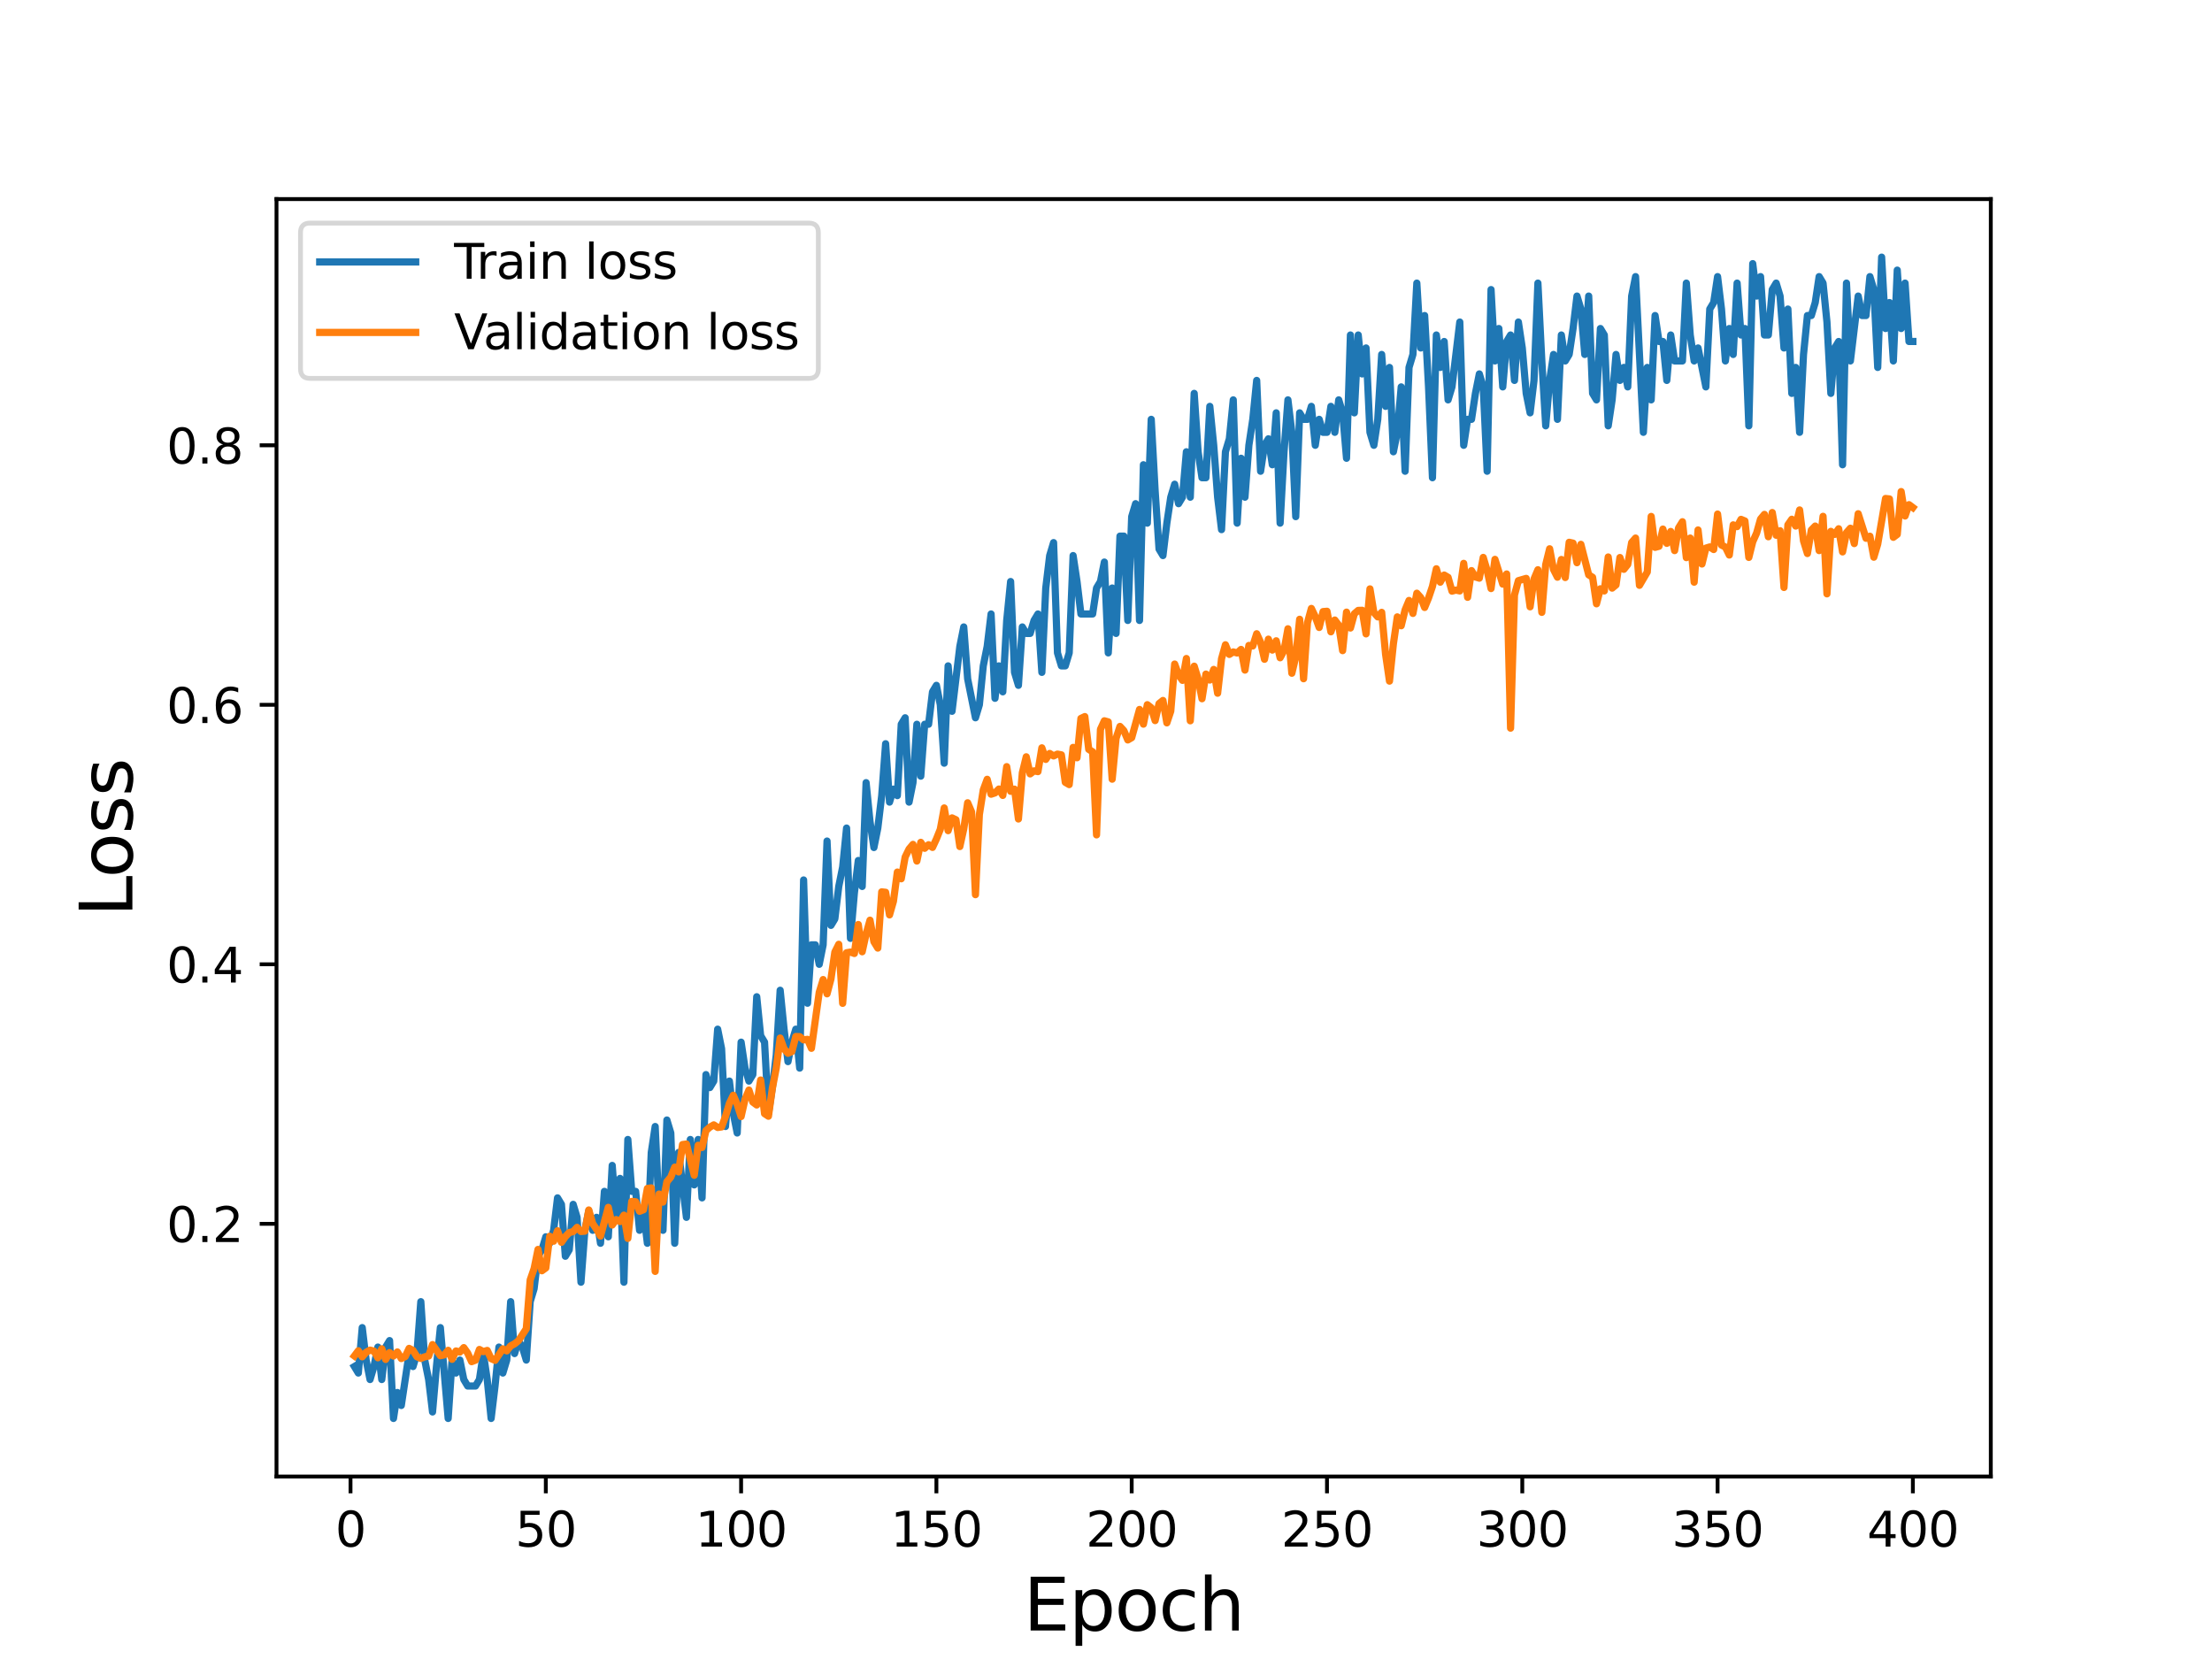 <?xml version="1.0" encoding="utf-8" standalone="no"?>
<!DOCTYPE svg PUBLIC "-//W3C//DTD SVG 1.1//EN"
  "http://www.w3.org/Graphics/SVG/1.1/DTD/svg11.dtd">
<svg height="345.6pt" version="1.1" viewBox="0 0 460.8 345.6" width="460.8pt" xmlns="http://www.w3.org/2000/svg" xmlns:xlink="http://www.w3.org/1999/xlink">
 <defs>
  <style type="text/css">*{stroke-linecap:butt;stroke-linejoin:round;}</style>
 </defs>
 <g id="figure_1">
  <g id="patch_1">
   <path d="M 0 345.6 
L 460.8 345.6 
L 460.8 0 
L 0 0 
z
" style="fill:#ffffff;"/>
  </g>
  <g id="axes_1">
   <g id="patch_2">
    <path d="M 57.6 307.584 
L 414.72 307.584 
L 414.72 41.472 
L 57.6 41.472 
z
" style="fill:#ffffff;"/>
   </g>
   <g id="matplotlib.axis_1">
    <g id="xtick_1">
     <g id="line2d_1">
      <defs>
       <path d="M 0 0 
L 0 3.5 
" id="mafe947c516" style="stroke:#000000;stroke-width:0.8;"/>
      </defs>
      <g>
       <use style="stroke:#000000;stroke-width:0.8;" x="73.019" xlink:href="#mafe947c516" y="307.584"/>
      </g>
     </g>
     <g id="text_1">
      <!-- 0 -->
      <g transform="translate(69.838 322.182)scale(0.1 -0.1)">
       <defs>
        <path d="M 2034 4250 
Q 1547 4250 1301 3770 
Q 1056 3291 1056 2328 
Q 1056 1369 1301 889 
Q 1547 409 2034 409 
Q 2525 409 2770 889 
Q 3016 1369 3016 2328 
Q 3016 3291 2770 3770 
Q 2525 4250 2034 4250 
z
M 2034 4750 
Q 2819 4750 3233 4129 
Q 3647 3509 3647 2328 
Q 3647 1150 3233 529 
Q 2819 -91 2034 -91 
Q 1250 -91 836 529 
Q 422 1150 422 2328 
Q 422 3509 836 4129 
Q 1250 4750 2034 4750 
z
" id="DejaVuSans-30" transform="scale(0.016)"/>
       </defs>
       <use xlink:href="#DejaVuSans-30"/>
      </g>
     </g>
    </g>
    <g id="xtick_2">
     <g id="line2d_2">
      <g>
       <use style="stroke:#000000;stroke-width:0.8;" x="113.703" xlink:href="#mafe947c516" y="307.584"/>
      </g>
     </g>
     <g id="text_2">
      <!-- 50 -->
      <g transform="translate(107.34 322.182)scale(0.1 -0.1)">
       <defs>
        <path d="M 691 4666 
L 3169 4666 
L 3169 4134 
L 1269 4134 
L 1269 2991 
Q 1406 3038 1543 3061 
Q 1681 3084 1819 3084 
Q 2600 3084 3056 2656 
Q 3513 2228 3513 1497 
Q 3513 744 3044 326 
Q 2575 -91 1722 -91 
Q 1428 -91 1123 -41 
Q 819 9 494 109 
L 494 744 
Q 775 591 1075 516 
Q 1375 441 1709 441 
Q 2250 441 2565 725 
Q 2881 1009 2881 1497 
Q 2881 1984 2565 2268 
Q 2250 2553 1709 2553 
Q 1456 2553 1204 2497 
Q 953 2441 691 2322 
L 691 4666 
z
" id="DejaVuSans-35" transform="scale(0.016)"/>
       </defs>
       <use xlink:href="#DejaVuSans-35"/>
       <use x="63.623" xlink:href="#DejaVuSans-30"/>
      </g>
     </g>
    </g>
    <g id="xtick_3">
     <g id="line2d_3">
      <g>
       <use style="stroke:#000000;stroke-width:0.8;" x="154.386" xlink:href="#mafe947c516" y="307.584"/>
      </g>
     </g>
     <g id="text_3">
      <!-- 100 -->
      <g transform="translate(144.842 322.182)scale(0.1 -0.1)">
       <defs>
        <path d="M 794 531 
L 1825 531 
L 1825 4091 
L 703 3866 
L 703 4441 
L 1819 4666 
L 2450 4666 
L 2450 531 
L 3481 531 
L 3481 0 
L 794 0 
L 794 531 
z
" id="DejaVuSans-31" transform="scale(0.016)"/>
       </defs>
       <use xlink:href="#DejaVuSans-31"/>
       <use x="63.623" xlink:href="#DejaVuSans-30"/>
       <use x="127.246" xlink:href="#DejaVuSans-30"/>
      </g>
     </g>
    </g>
    <g id="xtick_4">
     <g id="line2d_4">
      <g>
       <use style="stroke:#000000;stroke-width:0.8;" x="195.07" xlink:href="#mafe947c516" y="307.584"/>
      </g>
     </g>
     <g id="text_4">
      <!-- 150 -->
      <g transform="translate(185.526 322.182)scale(0.1 -0.1)">
       <use xlink:href="#DejaVuSans-31"/>
       <use x="63.623" xlink:href="#DejaVuSans-35"/>
       <use x="127.246" xlink:href="#DejaVuSans-30"/>
      </g>
     </g>
    </g>
    <g id="xtick_5">
     <g id="line2d_5">
      <g>
       <use style="stroke:#000000;stroke-width:0.8;" x="235.753" xlink:href="#mafe947c516" y="307.584"/>
      </g>
     </g>
     <g id="text_5">
      <!-- 200 -->
      <g transform="translate(226.209 322.182)scale(0.1 -0.1)">
       <defs>
        <path d="M 1228 531 
L 3431 531 
L 3431 0 
L 469 0 
L 469 531 
Q 828 903 1448 1529 
Q 2069 2156 2228 2338 
Q 2531 2678 2651 2914 
Q 2772 3150 2772 3378 
Q 2772 3750 2511 3984 
Q 2250 4219 1831 4219 
Q 1534 4219 1204 4116 
Q 875 4013 500 3803 
L 500 4441 
Q 881 4594 1212 4672 
Q 1544 4750 1819 4750 
Q 2544 4750 2975 4387 
Q 3406 4025 3406 3419 
Q 3406 3131 3298 2873 
Q 3191 2616 2906 2266 
Q 2828 2175 2409 1742 
Q 1991 1309 1228 531 
z
" id="DejaVuSans-32" transform="scale(0.016)"/>
       </defs>
       <use xlink:href="#DejaVuSans-32"/>
       <use x="63.623" xlink:href="#DejaVuSans-30"/>
       <use x="127.246" xlink:href="#DejaVuSans-30"/>
      </g>
     </g>
    </g>
    <g id="xtick_6">
     <g id="line2d_6">
      <g>
       <use style="stroke:#000000;stroke-width:0.8;" x="276.437" xlink:href="#mafe947c516" y="307.584"/>
      </g>
     </g>
     <g id="text_6">
      <!-- 250 -->
      <g transform="translate(266.893 322.182)scale(0.1 -0.1)">
       <use xlink:href="#DejaVuSans-32"/>
       <use x="63.623" xlink:href="#DejaVuSans-35"/>
       <use x="127.246" xlink:href="#DejaVuSans-30"/>
      </g>
     </g>
    </g>
    <g id="xtick_7">
     <g id="line2d_7">
      <g>
       <use style="stroke:#000000;stroke-width:0.8;" x="317.12" xlink:href="#mafe947c516" y="307.584"/>
      </g>
     </g>
     <g id="text_7">
      <!-- 300 -->
      <g transform="translate(307.576 322.182)scale(0.1 -0.1)">
       <defs>
        <path d="M 2597 2516 
Q 3050 2419 3304 2112 
Q 3559 1806 3559 1356 
Q 3559 666 3084 287 
Q 2609 -91 1734 -91 
Q 1441 -91 1130 -33 
Q 819 25 488 141 
L 488 750 
Q 750 597 1062 519 
Q 1375 441 1716 441 
Q 2309 441 2620 675 
Q 2931 909 2931 1356 
Q 2931 1769 2642 2001 
Q 2353 2234 1838 2234 
L 1294 2234 
L 1294 2753 
L 1863 2753 
Q 2328 2753 2575 2939 
Q 2822 3125 2822 3475 
Q 2822 3834 2567 4026 
Q 2313 4219 1838 4219 
Q 1578 4219 1281 4162 
Q 984 4106 628 3988 
L 628 4550 
Q 988 4650 1302 4700 
Q 1616 4750 1894 4750 
Q 2613 4750 3031 4423 
Q 3450 4097 3450 3541 
Q 3450 3153 3228 2886 
Q 3006 2619 2597 2516 
z
" id="DejaVuSans-33" transform="scale(0.016)"/>
       </defs>
       <use xlink:href="#DejaVuSans-33"/>
       <use x="63.623" xlink:href="#DejaVuSans-30"/>
       <use x="127.246" xlink:href="#DejaVuSans-30"/>
      </g>
     </g>
    </g>
    <g id="xtick_8">
     <g id="line2d_8">
      <g>
       <use style="stroke:#000000;stroke-width:0.8;" x="357.804" xlink:href="#mafe947c516" y="307.584"/>
      </g>
     </g>
     <g id="text_8">
      <!-- 350 -->
      <g transform="translate(348.26 322.182)scale(0.1 -0.1)">
       <use xlink:href="#DejaVuSans-33"/>
       <use x="63.623" xlink:href="#DejaVuSans-35"/>
       <use x="127.246" xlink:href="#DejaVuSans-30"/>
      </g>
     </g>
    </g>
    <g id="xtick_9">
     <g id="line2d_9">
      <g>
       <use style="stroke:#000000;stroke-width:0.8;" x="398.487" xlink:href="#mafe947c516" y="307.584"/>
      </g>
     </g>
     <g id="text_9">
      <!-- 400 -->
      <g transform="translate(388.944 322.182)scale(0.1 -0.1)">
       <defs>
        <path d="M 2419 4116 
L 825 1625 
L 2419 1625 
L 2419 4116 
z
M 2253 4666 
L 3047 4666 
L 3047 1625 
L 3713 1625 
L 3713 1100 
L 3047 1100 
L 3047 0 
L 2419 0 
L 2419 1100 
L 313 1100 
L 313 1709 
L 2253 4666 
z
" id="DejaVuSans-34" transform="scale(0.016)"/>
       </defs>
       <use xlink:href="#DejaVuSans-34"/>
       <use x="63.623" xlink:href="#DejaVuSans-30"/>
       <use x="127.246" xlink:href="#DejaVuSans-30"/>
      </g>
     </g>
    </g>
    <g id="text_10">
     <!-- Epoch -->
     <g transform="translate(213.194 339.66)scale(0.15 -0.15)">
      <defs>
       <path d="M 628 4666 
L 3578 4666 
L 3578 4134 
L 1259 4134 
L 1259 2753 
L 3481 2753 
L 3481 2222 
L 1259 2222 
L 1259 531 
L 3634 531 
L 3634 0 
L 628 0 
L 628 4666 
z
" id="DejaVuSans-45" transform="scale(0.016)"/>
       <path d="M 1159 525 
L 1159 -1331 
L 581 -1331 
L 581 3500 
L 1159 3500 
L 1159 2969 
Q 1341 3281 1617 3432 
Q 1894 3584 2278 3584 
Q 2916 3584 3314 3078 
Q 3713 2572 3713 1747 
Q 3713 922 3314 415 
Q 2916 -91 2278 -91 
Q 1894 -91 1617 61 
Q 1341 213 1159 525 
z
M 3116 1747 
Q 3116 2381 2855 2742 
Q 2594 3103 2138 3103 
Q 1681 3103 1420 2742 
Q 1159 2381 1159 1747 
Q 1159 1113 1420 752 
Q 1681 391 2138 391 
Q 2594 391 2855 752 
Q 3116 1113 3116 1747 
z
" id="DejaVuSans-70" transform="scale(0.016)"/>
       <path d="M 1959 3097 
Q 1497 3097 1228 2736 
Q 959 2375 959 1747 
Q 959 1119 1226 758 
Q 1494 397 1959 397 
Q 2419 397 2687 759 
Q 2956 1122 2956 1747 
Q 2956 2369 2687 2733 
Q 2419 3097 1959 3097 
z
M 1959 3584 
Q 2709 3584 3137 3096 
Q 3566 2609 3566 1747 
Q 3566 888 3137 398 
Q 2709 -91 1959 -91 
Q 1206 -91 779 398 
Q 353 888 353 1747 
Q 353 2609 779 3096 
Q 1206 3584 1959 3584 
z
" id="DejaVuSans-6f" transform="scale(0.016)"/>
       <path d="M 3122 3366 
L 3122 2828 
Q 2878 2963 2633 3030 
Q 2388 3097 2138 3097 
Q 1578 3097 1268 2742 
Q 959 2388 959 1747 
Q 959 1106 1268 751 
Q 1578 397 2138 397 
Q 2388 397 2633 464 
Q 2878 531 3122 666 
L 3122 134 
Q 2881 22 2623 -34 
Q 2366 -91 2075 -91 
Q 1284 -91 818 406 
Q 353 903 353 1747 
Q 353 2603 823 3093 
Q 1294 3584 2113 3584 
Q 2378 3584 2631 3529 
Q 2884 3475 3122 3366 
z
" id="DejaVuSans-63" transform="scale(0.016)"/>
       <path d="M 3513 2113 
L 3513 0 
L 2938 0 
L 2938 2094 
Q 2938 2591 2744 2837 
Q 2550 3084 2163 3084 
Q 1697 3084 1428 2787 
Q 1159 2491 1159 1978 
L 1159 0 
L 581 0 
L 581 4863 
L 1159 4863 
L 1159 2956 
Q 1366 3272 1645 3428 
Q 1925 3584 2291 3584 
Q 2894 3584 3203 3211 
Q 3513 2838 3513 2113 
z
" id="DejaVuSans-68" transform="scale(0.016)"/>
      </defs>
      <use xlink:href="#DejaVuSans-45"/>
      <use x="63.184" xlink:href="#DejaVuSans-70"/>
      <use x="126.66" xlink:href="#DejaVuSans-6f"/>
      <use x="187.842" xlink:href="#DejaVuSans-63"/>
      <use x="242.822" xlink:href="#DejaVuSans-68"/>
     </g>
    </g>
   </g>
   <g id="matplotlib.axis_2">
    <g id="ytick_1">
     <g id="line2d_10">
      <defs>
       <path d="M 0 0 
L -3.5 0 
" id="mdd1dc22465" style="stroke:#000000;stroke-width:0.8;"/>
      </defs>
      <g>
       <use style="stroke:#000000;stroke-width:0.8;" x="57.6" xlink:href="#mdd1dc22465" y="254.943"/>
      </g>
     </g>
     <g id="text_11">
      <!-- 0.2 -->
      <g transform="translate(34.697 258.742)scale(0.1 -0.1)">
       <defs>
        <path d="M 684 794 
L 1344 794 
L 1344 0 
L 684 0 
L 684 794 
z
" id="DejaVuSans-2e" transform="scale(0.016)"/>
       </defs>
       <use xlink:href="#DejaVuSans-30"/>
       <use x="63.623" xlink:href="#DejaVuSans-2e"/>
       <use x="95.41" xlink:href="#DejaVuSans-32"/>
      </g>
     </g>
    </g>
    <g id="ytick_2">
     <g id="line2d_11">
      <g>
       <use style="stroke:#000000;stroke-width:0.8;" x="57.6" xlink:href="#mdd1dc22465" y="200.882"/>
      </g>
     </g>
     <g id="text_12">
      <!-- 0.4 -->
      <g transform="translate(34.697 204.682)scale(0.1 -0.1)">
       <use xlink:href="#DejaVuSans-30"/>
       <use x="63.623" xlink:href="#DejaVuSans-2e"/>
       <use x="95.41" xlink:href="#DejaVuSans-34"/>
      </g>
     </g>
    </g>
    <g id="ytick_3">
     <g id="line2d_12">
      <g>
       <use style="stroke:#000000;stroke-width:0.8;" x="57.6" xlink:href="#mdd1dc22465" y="146.822"/>
      </g>
     </g>
     <g id="text_13">
      <!-- 0.6 -->
      <g transform="translate(34.697 150.621)scale(0.1 -0.1)">
       <defs>
        <path d="M 2113 2584 
Q 1688 2584 1439 2293 
Q 1191 2003 1191 1497 
Q 1191 994 1439 701 
Q 1688 409 2113 409 
Q 2538 409 2786 701 
Q 3034 994 3034 1497 
Q 3034 2003 2786 2293 
Q 2538 2584 2113 2584 
z
M 3366 4563 
L 3366 3988 
Q 3128 4100 2886 4159 
Q 2644 4219 2406 4219 
Q 1781 4219 1451 3797 
Q 1122 3375 1075 2522 
Q 1259 2794 1537 2939 
Q 1816 3084 2150 3084 
Q 2853 3084 3261 2657 
Q 3669 2231 3669 1497 
Q 3669 778 3244 343 
Q 2819 -91 2113 -91 
Q 1303 -91 875 529 
Q 447 1150 447 2328 
Q 447 3434 972 4092 
Q 1497 4750 2381 4750 
Q 2619 4750 2861 4703 
Q 3103 4656 3366 4563 
z
" id="DejaVuSans-36" transform="scale(0.016)"/>
       </defs>
       <use xlink:href="#DejaVuSans-30"/>
       <use x="63.623" xlink:href="#DejaVuSans-2e"/>
       <use x="95.41" xlink:href="#DejaVuSans-36"/>
      </g>
     </g>
    </g>
    <g id="ytick_4">
     <g id="line2d_13">
      <g>
       <use style="stroke:#000000;stroke-width:0.8;" x="57.6" xlink:href="#mdd1dc22465" y="92.762"/>
      </g>
     </g>
     <g id="text_14">
      <!-- 0.8 -->
      <g transform="translate(34.697 96.561)scale(0.1 -0.1)">
       <defs>
        <path d="M 2034 2216 
Q 1584 2216 1326 1975 
Q 1069 1734 1069 1313 
Q 1069 891 1326 650 
Q 1584 409 2034 409 
Q 2484 409 2743 651 
Q 3003 894 3003 1313 
Q 3003 1734 2745 1975 
Q 2488 2216 2034 2216 
z
M 1403 2484 
Q 997 2584 770 2862 
Q 544 3141 544 3541 
Q 544 4100 942 4425 
Q 1341 4750 2034 4750 
Q 2731 4750 3128 4425 
Q 3525 4100 3525 3541 
Q 3525 3141 3298 2862 
Q 3072 2584 2669 2484 
Q 3125 2378 3379 2068 
Q 3634 1759 3634 1313 
Q 3634 634 3220 271 
Q 2806 -91 2034 -91 
Q 1263 -91 848 271 
Q 434 634 434 1313 
Q 434 1759 690 2068 
Q 947 2378 1403 2484 
z
M 1172 3481 
Q 1172 3119 1398 2916 
Q 1625 2713 2034 2713 
Q 2441 2713 2670 2916 
Q 2900 3119 2900 3481 
Q 2900 3844 2670 4047 
Q 2441 4250 2034 4250 
Q 1625 4250 1398 4047 
Q 1172 3844 1172 3481 
z
" id="DejaVuSans-38" transform="scale(0.016)"/>
       </defs>
       <use xlink:href="#DejaVuSans-30"/>
       <use x="63.623" xlink:href="#DejaVuSans-2e"/>
       <use x="95.41" xlink:href="#DejaVuSans-38"/>
      </g>
     </g>
    </g>
    <g id="text_15">
     <!-- Loss -->
     <g transform="translate(27.577 190.979)rotate(-90)scale(0.15 -0.15)">
      <defs>
       <path d="M 628 4666 
L 1259 4666 
L 1259 531 
L 3531 531 
L 3531 0 
L 628 0 
L 628 4666 
z
" id="DejaVuSans-4c" transform="scale(0.016)"/>
       <path d="M 2834 3397 
L 2834 2853 
Q 2591 2978 2328 3040 
Q 2066 3103 1784 3103 
Q 1356 3103 1142 2972 
Q 928 2841 928 2578 
Q 928 2378 1081 2264 
Q 1234 2150 1697 2047 
L 1894 2003 
Q 2506 1872 2764 1633 
Q 3022 1394 3022 966 
Q 3022 478 2636 193 
Q 2250 -91 1575 -91 
Q 1294 -91 989 -36 
Q 684 19 347 128 
L 347 722 
Q 666 556 975 473 
Q 1284 391 1588 391 
Q 1994 391 2212 530 
Q 2431 669 2431 922 
Q 2431 1156 2273 1281 
Q 2116 1406 1581 1522 
L 1381 1569 
Q 847 1681 609 1914 
Q 372 2147 372 2553 
Q 372 3047 722 3315 
Q 1072 3584 1716 3584 
Q 2034 3584 2315 3537 
Q 2597 3491 2834 3397 
z
" id="DejaVuSans-73" transform="scale(0.016)"/>
      </defs>
      <use xlink:href="#DejaVuSans-4c"/>
      <use x="53.963" xlink:href="#DejaVuSans-6f"/>
      <use x="115.145" xlink:href="#DejaVuSans-73"/>
      <use x="167.244" xlink:href="#DejaVuSans-73"/>
     </g>
    </g>
   </g>
   <g id="line2d_14">
    <path clip-path="url(#p50372c87ec)" d="M 73.833 284.676 
L 74.646 286.027 
L 75.46 276.567 
L 76.274 283.324 
L 77.087 287.379 
L 77.901 284.676 
L 78.715 280.621 
L 79.528 287.379 
L 80.342 280.621 
L 81.156 279.27 
L 81.969 295.488 
L 82.783 290.082 
L 83.597 292.785 
L 85.224 281.973 
L 86.038 284.676 
L 86.851 281.973 
L 87.665 271.161 
L 88.479 283.324 
L 89.292 287.379 
L 90.106 294.136 
L 90.92 284.676 
L 91.733 276.567 
L 93.361 295.488 
L 94.174 283.324 
L 94.988 286.027 
L 95.802 283.324 
L 96.616 287.379 
L 97.429 288.73 
L 99.057 288.73 
L 99.87 287.379 
L 100.684 281.973 
L 101.498 287.379 
L 102.311 295.488 
L 103.125 288.73 
L 103.939 280.621 
L 104.752 286.027 
L 105.566 283.324 
L 106.38 271.161 
L 107.193 281.973 
L 108.007 279.27 
L 108.821 280.621 
L 109.634 283.324 
L 110.448 271.161 
L 111.262 268.458 
L 112.075 261.7 
L 112.889 260.349 
L 113.703 257.646 
L 114.516 258.997 
L 115.33 256.294 
L 116.144 249.537 
L 116.957 250.888 
L 117.771 261.7 
L 118.585 260.349 
L 119.398 250.888 
L 120.212 253.591 
L 121.026 267.106 
L 121.839 256.294 
L 122.653 252.24 
L 123.467 256.294 
L 124.28 253.591 
L 125.094 258.997 
L 125.908 248.185 
L 126.721 257.646 
L 127.535 242.779 
L 128.349 253.591 
L 129.162 245.482 
L 129.976 267.106 
L 130.79 237.373 
L 131.603 248.185 
L 132.417 248.185 
L 133.231 256.294 
L 134.044 252.24 
L 134.858 258.997 
L 135.672 240.076 
L 136.485 234.67 
L 137.299 252.24 
L 138.113 256.294 
L 138.926 233.319 
L 139.74 236.022 
L 140.554 258.997 
L 141.367 240.076 
L 142.995 253.591 
L 143.808 237.373 
L 144.622 246.834 
L 145.436 237.373 
L 146.249 249.537 
L 147.063 223.858 
L 147.877 226.561 
L 148.69 225.21 
L 149.504 214.397 
L 150.318 218.452 
L 151.131 234.67 
L 151.945 225.21 
L 152.759 231.967 
L 153.572 236.022 
L 154.386 217.101 
L 155.2 222.507 
L 156.013 225.21 
L 156.827 223.858 
L 157.641 207.64 
L 158.454 215.749 
L 159.268 217.101 
L 160.082 231.967 
L 160.895 226.561 
L 161.709 219.804 
L 162.523 206.288 
L 163.336 214.397 
L 164.15 221.155 
L 164.964 217.101 
L 165.777 214.397 
L 166.591 222.507 
L 167.405 183.313 
L 168.219 208.991 
L 169.032 196.828 
L 169.846 196.828 
L 170.66 200.882 
L 171.473 196.828 
L 172.287 175.204 
L 173.101 192.773 
L 173.914 191.422 
L 174.728 184.664 
L 175.542 180.61 
L 176.355 172.501 
L 177.169 195.476 
L 177.983 186.016 
L 178.796 179.258 
L 179.61 184.664 
L 180.424 163.04 
L 181.237 171.149 
L 182.051 176.555 
L 182.865 172.501 
L 183.678 165.743 
L 184.492 154.931 
L 185.306 167.095 
L 186.119 164.392 
L 186.933 165.743 
L 187.747 150.877 
L 188.56 149.525 
L 189.374 167.095 
L 190.188 163.04 
L 191.001 150.877 
L 191.815 161.689 
L 192.629 150.877 
L 193.442 150.877 
L 194.256 144.119 
L 195.07 142.768 
L 195.883 146.822 
L 196.697 158.986 
L 197.511 138.713 
L 198.324 148.174 
L 199.952 134.659 
L 200.765 130.604 
L 201.579 141.416 
L 203.206 149.525 
L 204.02 146.822 
L 204.834 138.713 
L 205.647 134.659 
L 206.461 127.901 
L 207.275 145.471 
L 208.088 138.713 
L 208.902 144.119 
L 209.716 129.252 
L 210.529 121.143 
L 211.343 140.065 
L 212.157 142.768 
L 212.97 130.604 
L 213.784 131.955 
L 214.598 131.955 
L 215.411 129.252 
L 216.225 127.901 
L 217.039 140.065 
L 217.852 122.495 
L 218.666 115.737 
L 219.48 113.034 
L 220.293 136.01 
L 221.107 138.713 
L 221.921 138.713 
L 222.734 136.01 
L 223.548 115.737 
L 224.362 121.143 
L 225.175 127.901 
L 227.616 127.901 
L 228.43 122.495 
L 229.244 121.143 
L 230.057 117.089 
L 230.871 136.01 
L 231.685 122.495 
L 232.498 131.955 
L 233.312 111.683 
L 234.126 111.683 
L 234.939 129.252 
L 235.753 107.628 
L 236.567 104.925 
L 237.381 129.252 
L 238.194 96.816 
L 239.008 108.98 
L 239.822 87.356 
L 240.635 102.222 
L 241.449 114.386 
L 242.263 115.737 
L 243.076 108.98 
L 243.89 103.574 
L 244.704 100.871 
L 245.517 104.925 
L 246.331 103.574 
L 247.145 94.113 
L 247.958 103.574 
L 248.772 81.95 
L 249.586 94.113 
L 250.399 99.519 
L 251.213 99.519 
L 252.027 84.653 
L 252.84 92.762 
L 253.654 103.574 
L 254.468 110.331 
L 255.281 94.113 
L 256.095 91.41 
L 256.909 83.301 
L 257.722 108.98 
L 258.536 95.465 
L 259.35 103.574 
L 260.163 92.762 
L 260.977 87.356 
L 261.791 79.247 
L 262.604 98.168 
L 263.418 92.762 
L 264.232 91.41 
L 265.045 96.816 
L 265.859 86.004 
L 266.673 108.98 
L 267.486 94.113 
L 268.3 83.301 
L 269.114 90.059 
L 269.927 107.628 
L 270.741 86.004 
L 271.555 87.356 
L 272.368 87.356 
L 273.182 84.653 
L 273.996 92.762 
L 274.809 87.356 
L 275.623 90.059 
L 276.437 90.059 
L 277.25 84.653 
L 278.064 90.059 
L 278.878 83.301 
L 279.691 86.004 
L 280.505 95.465 
L 281.319 69.786 
L 282.132 86.004 
L 282.946 69.786 
L 283.76 77.895 
L 284.573 72.489 
L 285.387 90.059 
L 286.201 92.762 
L 287.014 87.356 
L 287.828 73.841 
L 288.642 84.653 
L 289.455 76.544 
L 290.269 94.113 
L 291.083 90.059 
L 291.896 80.598 
L 292.71 98.168 
L 293.524 76.544 
L 294.337 73.841 
L 295.151 58.974 
L 295.965 72.489 
L 296.778 65.732 
L 297.592 80.598 
L 298.406 99.519 
L 299.219 69.786 
L 300.033 76.544 
L 300.847 71.138 
L 301.66 83.301 
L 302.474 80.598 
L 304.101 67.083 
L 304.915 92.762 
L 305.729 87.356 
L 306.543 87.356 
L 307.356 81.95 
L 308.17 77.895 
L 308.984 80.598 
L 309.797 98.168 
L 310.611 60.326 
L 311.425 75.192 
L 312.238 68.435 
L 313.052 80.598 
L 313.866 71.138 
L 314.679 69.786 
L 315.493 79.247 
L 316.307 67.083 
L 317.12 72.489 
L 317.934 81.95 
L 318.748 86.004 
L 319.561 79.247 
L 320.375 58.974 
L 321.189 75.192 
L 322.002 88.707 
L 322.816 79.247 
L 323.63 73.841 
L 324.443 87.356 
L 325.257 69.786 
L 326.071 75.192 
L 326.884 73.841 
L 327.698 68.435 
L 328.512 61.677 
L 329.325 64.38 
L 330.139 73.841 
L 330.953 61.677 
L 331.766 81.95 
L 332.58 83.301 
L 333.394 68.435 
L 334.207 69.786 
L 335.021 88.707 
L 335.835 83.301 
L 336.648 73.841 
L 337.462 79.247 
L 338.276 76.544 
L 339.089 80.598 
L 339.903 61.677 
L 340.717 57.623 
L 342.344 90.059 
L 343.158 76.544 
L 343.971 83.301 
L 344.785 65.732 
L 345.599 71.138 
L 346.412 71.138 
L 347.226 79.247 
L 348.04 69.786 
L 348.853 75.192 
L 350.481 75.192 
L 351.294 58.974 
L 352.108 69.786 
L 352.922 75.192 
L 353.735 72.489 
L 355.363 80.598 
L 356.176 64.38 
L 356.99 63.029 
L 357.804 57.623 
L 358.617 64.38 
L 359.431 75.192 
L 360.245 68.435 
L 361.058 73.841 
L 361.872 58.974 
L 362.686 69.786 
L 363.499 68.435 
L 364.313 88.707 
L 365.127 54.92 
L 365.94 61.677 
L 366.754 57.623 
L 367.568 69.786 
L 368.381 69.786 
L 369.195 60.326 
L 370.009 58.974 
L 370.822 61.677 
L 371.636 72.489 
L 372.45 64.38 
L 373.263 81.95 
L 374.077 76.544 
L 374.891 90.059 
L 375.704 73.841 
L 376.518 65.732 
L 377.332 65.732 
L 378.146 63.029 
L 378.959 57.623 
L 379.773 58.974 
L 380.587 67.083 
L 381.4 81.95 
L 382.214 72.489 
L 383.028 71.138 
L 383.841 96.816 
L 384.655 58.974 
L 385.469 75.192 
L 387.096 61.677 
L 387.91 65.732 
L 388.723 65.732 
L 389.537 57.623 
L 390.351 60.326 
L 391.164 76.544 
L 391.978 53.568 
L 392.792 68.435 
L 393.605 63.029 
L 394.419 75.192 
L 395.233 56.271 
L 396.046 68.435 
L 396.86 58.974 
L 397.674 71.138 
L 398.487 71.138 
L 398.487 71.138 
" style="fill:none;stroke:#1f77b4;stroke-linecap:square;stroke-width:1.5;"/>
   </g>
   <g id="line2d_15">
    <path clip-path="url(#p50372c87ec)" d="M 73.833 282.468 
L 74.646 281.387 
L 75.46 282.649 
L 76.274 281.703 
L 77.087 281.252 
L 77.901 281.455 
L 78.715 282.851 
L 79.528 280.982 
L 80.342 283.189 
L 81.156 281.77 
L 81.969 282.491 
L 82.783 281.635 
L 83.597 283.009 
L 84.41 282.604 
L 85.224 280.892 
L 86.038 281.32 
L 86.851 282.626 
L 87.665 282.987 
L 88.479 282.649 
L 89.292 282.491 
L 90.106 280.103 
L 91.733 282.423 
L 92.547 282.243 
L 93.361 281.297 
L 94.174 283.167 
L 94.988 281.432 
L 95.802 281.658 
L 96.616 280.734 
L 97.429 281.883 
L 98.243 283.662 
L 99.057 283.347 
L 99.87 281.117 
L 100.684 281.567 
L 101.498 281.32 
L 102.311 283.032 
L 103.125 283.392 
L 104.752 280.982 
L 105.566 281.41 
L 106.38 280.374 
L 107.193 279.946 
L 108.007 279.292 
L 109.634 276.815 
L 110.448 266.633 
L 111.262 264.268 
L 112.075 260.281 
L 112.889 264.719 
L 113.703 264.133 
L 114.516 257.533 
L 115.33 258.569 
L 116.144 256.384 
L 116.957 258.795 
L 117.771 257.623 
L 118.585 256.767 
L 119.398 256.565 
L 120.212 255.686 
L 121.026 256.542 
L 121.839 256.474 
L 122.653 252.06 
L 123.467 254.898 
L 124.28 256.092 
L 125.094 257.488 
L 126.721 251.519 
L 127.535 255.191 
L 128.349 254.064 
L 129.162 254.47 
L 129.976 253.141 
L 130.79 257.984 
L 131.603 250.28 
L 132.417 250.348 
L 133.231 252.33 
L 134.044 252.014 
L 134.858 247.577 
L 135.672 247.464 
L 136.485 264.854 
L 137.299 248.748 
L 138.113 250.415 
L 138.926 246.18 
L 139.74 245.212 
L 140.554 243.14 
L 141.367 244.131 
L 142.181 238.432 
L 142.995 238.319 
L 144.622 244.829 
L 145.436 238.589 
L 146.249 239.04 
L 147.063 235.526 
L 147.877 234.805 
L 148.69 234.332 
L 149.504 234.873 
L 150.318 234.76 
L 151.131 232.598 
L 151.945 229.85 
L 152.759 228.16 
L 153.572 230.075 
L 154.386 232.598 
L 155.2 229.016 
L 156.013 227.079 
L 156.827 229.579 
L 157.641 230.188 
L 158.454 224.984 
L 159.268 231.99 
L 160.082 232.53 
L 160.895 226.719 
L 161.709 222.484 
L 162.523 216.245 
L 163.336 218.497 
L 164.15 219.421 
L 164.964 219.06 
L 165.777 215.929 
L 166.591 215.952 
L 167.405 216.627 
L 168.219 216.515 
L 169.032 218.384 
L 170.66 206.716 
L 171.473 204.058 
L 172.287 207.032 
L 173.101 203.946 
L 173.914 198.337 
L 174.728 196.715 
L 175.542 209.014 
L 176.355 198.472 
L 177.169 198.337 
L 177.983 198.63 
L 178.796 192.593 
L 179.61 198.269 
L 180.424 194.575 
L 181.237 191.692 
L 182.051 196.175 
L 182.865 197.504 
L 183.678 185.791 
L 184.492 185.881 
L 185.306 190.588 
L 186.119 187.75 
L 186.933 181.668 
L 187.747 183.065 
L 188.56 178.537 
L 189.374 176.871 
L 190.188 175.902 
L 191.001 179.371 
L 191.815 175.474 
L 192.629 176.713 
L 193.442 175.97 
L 194.256 176.533 
L 195.07 174.776 
L 195.883 172.749 
L 196.697 168.311 
L 197.511 173.041 
L 198.324 170.383 
L 199.138 170.766 
L 199.952 176.353 
L 200.765 172.681 
L 201.579 167.23 
L 202.393 169.122 
L 203.206 186.376 
L 204.02 169.685 
L 204.834 164.549 
L 205.647 162.342 
L 206.461 165.45 
L 207.275 165.18 
L 208.088 164.369 
L 208.902 165.698 
L 209.716 159.706 
L 210.529 164.842 
L 211.343 164.392 
L 212.157 170.609 
L 212.97 160.99 
L 213.784 157.657 
L 214.598 161.216 
L 215.411 160.585 
L 216.225 160.743 
L 217.039 155.787 
L 217.852 158.197 
L 218.666 156.958 
L 219.48 157.476 
L 220.293 157.094 
L 221.107 157.251 
L 221.921 162.973 
L 222.734 163.446 
L 223.548 155.697 
L 224.362 157.859 
L 225.175 149.66 
L 225.989 149.277 
L 226.803 156.102 
L 227.616 156.621 
L 228.43 173.92 
L 229.244 151.935 
L 230.057 150.156 
L 230.871 150.381 
L 231.685 162.319 
L 232.498 153.805 
L 233.312 151.327 
L 234.126 152.206 
L 234.939 154.143 
L 235.753 153.67 
L 237.381 147.791 
L 238.194 150.854 
L 239.008 146.8 
L 239.822 147.43 
L 240.635 150.111 
L 241.449 146.574 
L 242.263 145.921 
L 243.076 150.584 
L 243.89 148.151 
L 244.704 138.33 
L 245.517 140.56 
L 246.331 141.731 
L 247.145 137.181 
L 247.958 150.156 
L 248.772 138.781 
L 249.586 141.416 
L 250.399 145.561 
L 251.213 140.425 
L 252.027 141.664 
L 252.84 139.456 
L 253.654 144.412 
L 254.468 137.226 
L 255.281 134.321 
L 256.095 136.325 
L 256.909 135.807 
L 257.722 136.033 
L 258.536 135.289 
L 259.35 139.592 
L 260.163 134.456 
L 260.977 134.568 
L 261.791 132.023 
L 262.604 133.78 
L 263.418 137.339 
L 264.232 133.149 
L 265.045 135.424 
L 265.859 133.487 
L 266.673 137.024 
L 267.486 135.514 
L 268.3 130.987 
L 269.114 140.245 
L 269.927 136.843 
L 270.741 129.005 
L 271.555 141.394 
L 272.368 129.725 
L 273.182 126.752 
L 273.996 128.464 
L 274.809 130.717 
L 275.623 127.405 
L 276.437 127.338 
L 277.25 131.618 
L 278.064 129.162 
L 278.878 130.244 
L 279.691 135.537 
L 280.505 127.518 
L 281.319 130.829 
L 282.132 127.856 
L 282.946 127.158 
L 283.76 127.135 
L 284.573 132.046 
L 285.387 122.675 
L 286.201 127.586 
L 287.014 128.509 
L 287.828 127.563 
L 288.642 136.303 
L 289.455 141.889 
L 290.269 134.118 
L 291.083 128.509 
L 291.896 130.356 
L 292.71 127.045 
L 293.524 125.085 
L 294.337 127.788 
L 295.151 123.576 
L 295.965 124.477 
L 296.778 126.549 
L 297.592 124.567 
L 298.406 122.157 
L 299.219 118.485 
L 300.033 121.279 
L 300.847 119.792 
L 301.66 120.265 
L 302.474 123.148 
L 303.288 122.923 
L 304.101 123.103 
L 304.915 117.359 
L 305.729 124.432 
L 306.543 118.868 
L 307.356 120.197 
L 308.17 120.445 
L 308.984 116.12 
L 309.797 118.846 
L 310.611 122.608 
L 311.425 116.526 
L 313.052 121.684 
L 313.866 119.567 
L 314.679 151.688 
L 315.493 123.959 
L 316.307 120.963 
L 317.934 120.49 
L 318.748 126.414 
L 319.561 120.625 
L 320.375 118.688 
L 321.189 127.563 
L 322.002 117.607 
L 322.816 114.318 
L 323.63 118.643 
L 324.443 120.242 
L 325.257 116.548 
L 326.071 120.31 
L 326.884 112.967 
L 327.698 113.147 
L 328.512 117.224 
L 329.325 113.395 
L 330.953 119.747 
L 331.766 120.265 
L 332.58 125.784 
L 333.394 122.653 
L 334.207 123.103 
L 335.021 116.03 
L 335.835 122.517 
L 336.648 121.842 
L 337.462 116.143 
L 338.276 118.598 
L 339.089 117.584 
L 339.903 113.012 
L 340.717 112.088 
L 341.53 121.932 
L 343.158 119.161 
L 343.971 107.583 
L 344.785 114.025 
L 345.599 113.8 
L 346.412 110.219 
L 347.226 113.192 
L 348.04 110.714 
L 348.853 114.701 
L 349.667 109.993 
L 350.481 108.687 
L 351.294 116.165 
L 352.108 112.088 
L 352.922 121.279 
L 353.735 110.399 
L 354.549 117.494 
L 355.363 114.183 
L 356.176 113.935 
L 356.99 114.476 
L 357.804 107.088 
L 358.617 113.552 
L 359.431 113.958 
L 360.245 115.625 
L 361.058 109.34 
L 361.872 109.701 
L 362.686 108.191 
L 363.499 108.529 
L 364.313 116.12 
L 365.127 112.854 
L 365.94 111.03 
L 366.754 108.124 
L 367.568 107.155 
L 368.381 111.818 
L 369.195 106.772 
L 370.009 111.503 
L 370.822 110.557 
L 371.636 122.382 
L 372.45 109.34 
L 373.263 108.169 
L 374.077 109.588 
L 374.891 106.232 
L 375.704 112.674 
L 376.518 115.309 
L 377.332 110.421 
L 378.146 109.588 
L 378.959 114.701 
L 379.773 107.561 
L 380.587 123.711 
L 381.4 110.692 
L 382.214 111.322 
L 383.028 110.151 
L 383.841 114.972 
L 384.655 110.962 
L 385.469 110.039 
L 386.282 113.237 
L 387.096 107.02 
L 388.723 112.133 
L 389.537 111.705 
L 390.351 116.075 
L 391.164 113.35 
L 392.792 103.844 
L 393.605 103.934 
L 394.419 111.931 
L 395.233 111.322 
L 396.046 102.403 
L 396.86 107.493 
L 397.674 105.128 
L 398.487 105.736 
L 398.487 105.736 
" style="fill:none;stroke:#ff7f0e;stroke-linecap:square;stroke-width:1.5;"/>
   </g>
   <g id="patch_3">
    <path d="M 57.6 307.584 
L 57.6 41.472 
" style="fill:none;stroke:#000000;stroke-linecap:square;stroke-linejoin:miter;stroke-width:0.8;"/>
   </g>
   <g id="patch_4">
    <path d="M 414.72 307.584 
L 414.72 41.472 
" style="fill:none;stroke:#000000;stroke-linecap:square;stroke-linejoin:miter;stroke-width:0.8;"/>
   </g>
   <g id="patch_5">
    <path d="M 57.6 307.584 
L 414.72 307.584 
" style="fill:none;stroke:#000000;stroke-linecap:square;stroke-linejoin:miter;stroke-width:0.8;"/>
   </g>
   <g id="patch_6">
    <path d="M 57.6 41.472 
L 414.72 41.472 
" style="fill:none;stroke:#000000;stroke-linecap:square;stroke-linejoin:miter;stroke-width:0.8;"/>
   </g>
   <g id="legend_1">
    <g id="patch_7">
     <path d="M 64.6 78.828 
L 168.475 78.828 
Q 170.475 78.828 170.475 76.828 
L 170.475 48.472 
Q 170.475 46.472 168.475 46.472 
L 64.6 46.472 
Q 62.6 46.472 62.6 48.472 
L 62.6 76.828 
Q 62.6 78.828 64.6 78.828 
z
" style="fill:#ffffff;opacity:0.8;stroke:#cccccc;stroke-linejoin:miter;"/>
    </g>
    <g id="line2d_16">
     <path d="M 66.6 54.57 
L 86.6 54.57 
" style="fill:none;stroke:#1f77b4;stroke-linecap:square;stroke-width:1.5;"/>
    </g>
    <g id="line2d_17"/>
    <g id="text_16">
     <!-- Train loss -->
     <g transform="translate(94.6 58.07)scale(0.1 -0.1)">
      <defs>
       <path d="M -19 4666 
L 3928 4666 
L 3928 4134 
L 2272 4134 
L 2272 0 
L 1638 0 
L 1638 4134 
L -19 4134 
L -19 4666 
z
" id="DejaVuSans-54" transform="scale(0.016)"/>
       <path d="M 2631 2963 
Q 2534 3019 2420 3045 
Q 2306 3072 2169 3072 
Q 1681 3072 1420 2755 
Q 1159 2438 1159 1844 
L 1159 0 
L 581 0 
L 581 3500 
L 1159 3500 
L 1159 2956 
Q 1341 3275 1631 3429 
Q 1922 3584 2338 3584 
Q 2397 3584 2469 3576 
Q 2541 3569 2628 3553 
L 2631 2963 
z
" id="DejaVuSans-72" transform="scale(0.016)"/>
       <path d="M 2194 1759 
Q 1497 1759 1228 1600 
Q 959 1441 959 1056 
Q 959 750 1161 570 
Q 1363 391 1709 391 
Q 2188 391 2477 730 
Q 2766 1069 2766 1631 
L 2766 1759 
L 2194 1759 
z
M 3341 1997 
L 3341 0 
L 2766 0 
L 2766 531 
Q 2569 213 2275 61 
Q 1981 -91 1556 -91 
Q 1019 -91 701 211 
Q 384 513 384 1019 
Q 384 1609 779 1909 
Q 1175 2209 1959 2209 
L 2766 2209 
L 2766 2266 
Q 2766 2663 2505 2880 
Q 2244 3097 1772 3097 
Q 1472 3097 1187 3025 
Q 903 2953 641 2809 
L 641 3341 
Q 956 3463 1253 3523 
Q 1550 3584 1831 3584 
Q 2591 3584 2966 3190 
Q 3341 2797 3341 1997 
z
" id="DejaVuSans-61" transform="scale(0.016)"/>
       <path d="M 603 3500 
L 1178 3500 
L 1178 0 
L 603 0 
L 603 3500 
z
M 603 4863 
L 1178 4863 
L 1178 4134 
L 603 4134 
L 603 4863 
z
" id="DejaVuSans-69" transform="scale(0.016)"/>
       <path d="M 3513 2113 
L 3513 0 
L 2938 0 
L 2938 2094 
Q 2938 2591 2744 2837 
Q 2550 3084 2163 3084 
Q 1697 3084 1428 2787 
Q 1159 2491 1159 1978 
L 1159 0 
L 581 0 
L 581 3500 
L 1159 3500 
L 1159 2956 
Q 1366 3272 1645 3428 
Q 1925 3584 2291 3584 
Q 2894 3584 3203 3211 
Q 3513 2838 3513 2113 
z
" id="DejaVuSans-6e" transform="scale(0.016)"/>
       <path id="DejaVuSans-20" transform="scale(0.016)"/>
       <path d="M 603 4863 
L 1178 4863 
L 1178 0 
L 603 0 
L 603 4863 
z
" id="DejaVuSans-6c" transform="scale(0.016)"/>
      </defs>
      <use xlink:href="#DejaVuSans-54"/>
      <use x="46.334" xlink:href="#DejaVuSans-72"/>
      <use x="87.447" xlink:href="#DejaVuSans-61"/>
      <use x="148.727" xlink:href="#DejaVuSans-69"/>
      <use x="176.51" xlink:href="#DejaVuSans-6e"/>
      <use x="239.889" xlink:href="#DejaVuSans-20"/>
      <use x="271.676" xlink:href="#DejaVuSans-6c"/>
      <use x="299.459" xlink:href="#DejaVuSans-6f"/>
      <use x="360.641" xlink:href="#DejaVuSans-73"/>
      <use x="412.74" xlink:href="#DejaVuSans-73"/>
     </g>
    </g>
    <g id="line2d_18">
     <path d="M 66.6 69.249 
L 86.6 69.249 
" style="fill:none;stroke:#ff7f0e;stroke-linecap:square;stroke-width:1.5;"/>
    </g>
    <g id="line2d_19"/>
    <g id="text_17">
     <!-- Validation loss -->
     <g transform="translate(94.6 72.749)scale(0.1 -0.1)">
      <defs>
       <path d="M 1831 0 
L 50 4666 
L 709 4666 
L 2188 738 
L 3669 4666 
L 4325 4666 
L 2547 0 
L 1831 0 
z
" id="DejaVuSans-56" transform="scale(0.016)"/>
       <path d="M 2906 2969 
L 2906 4863 
L 3481 4863 
L 3481 0 
L 2906 0 
L 2906 525 
Q 2725 213 2448 61 
Q 2172 -91 1784 -91 
Q 1150 -91 751 415 
Q 353 922 353 1747 
Q 353 2572 751 3078 
Q 1150 3584 1784 3584 
Q 2172 3584 2448 3432 
Q 2725 3281 2906 2969 
z
M 947 1747 
Q 947 1113 1208 752 
Q 1469 391 1925 391 
Q 2381 391 2643 752 
Q 2906 1113 2906 1747 
Q 2906 2381 2643 2742 
Q 2381 3103 1925 3103 
Q 1469 3103 1208 2742 
Q 947 2381 947 1747 
z
" id="DejaVuSans-64" transform="scale(0.016)"/>
       <path d="M 1172 4494 
L 1172 3500 
L 2356 3500 
L 2356 3053 
L 1172 3053 
L 1172 1153 
Q 1172 725 1289 603 
Q 1406 481 1766 481 
L 2356 481 
L 2356 0 
L 1766 0 
Q 1100 0 847 248 
Q 594 497 594 1153 
L 594 3053 
L 172 3053 
L 172 3500 
L 594 3500 
L 594 4494 
L 1172 4494 
z
" id="DejaVuSans-74" transform="scale(0.016)"/>
      </defs>
      <use xlink:href="#DejaVuSans-56"/>
      <use x="60.658" xlink:href="#DejaVuSans-61"/>
      <use x="121.938" xlink:href="#DejaVuSans-6c"/>
      <use x="149.721" xlink:href="#DejaVuSans-69"/>
      <use x="177.504" xlink:href="#DejaVuSans-64"/>
      <use x="240.98" xlink:href="#DejaVuSans-61"/>
      <use x="302.26" xlink:href="#DejaVuSans-74"/>
      <use x="341.469" xlink:href="#DejaVuSans-69"/>
      <use x="369.252" xlink:href="#DejaVuSans-6f"/>
      <use x="430.434" xlink:href="#DejaVuSans-6e"/>
      <use x="493.812" xlink:href="#DejaVuSans-20"/>
      <use x="525.6" xlink:href="#DejaVuSans-6c"/>
      <use x="553.383" xlink:href="#DejaVuSans-6f"/>
      <use x="614.564" xlink:href="#DejaVuSans-73"/>
      <use x="666.664" xlink:href="#DejaVuSans-73"/>
     </g>
    </g>
   </g>
  </g>
 </g>
 <defs>
  <clipPath id="p50372c87ec">
   <rect height="266.112" width="357.12" x="57.6" y="41.472"/>
  </clipPath>
 </defs>
</svg>

